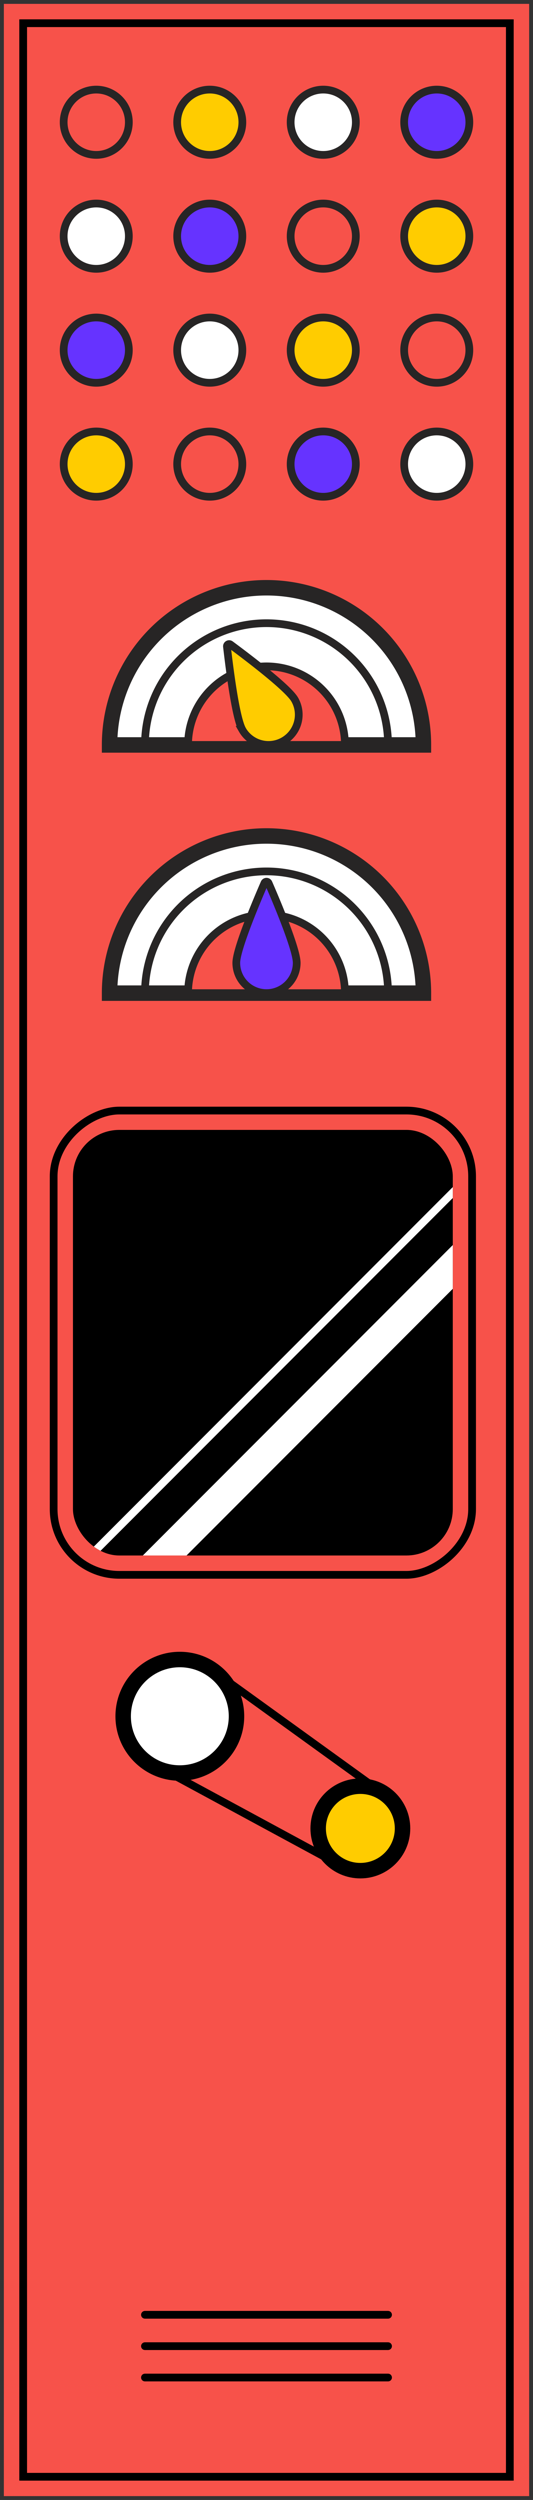 <svg id="PULSANTIERA_SX" data-name="PULSANTIERA SX" xmlns="http://www.w3.org/2000/svg" xmlns:xlink="http://www.w3.org/1999/xlink" viewBox="0 0 138 646.22">
  <rect x="0" y="0" width="138" height="646.22" fill="#333333" stroke="none"/>
  <defs>
    <clipPath id="clip-path">
      <rect x="18.89" y="292.07" width="98.34" height="110.01" rx="12" style="fill: none"/>
    </clipPath>
  </defs>
  <g>
    <rect x="1" y="1" width="136" height="644.22" style="fill: #f7524a"/>
    <rect x="-248.11" y="260.11" width="634.22" height="126" transform="translate(392.11 254.11) rotate(90)" style="fill: none;stroke: #000;stroke-miterlimit: 10;stroke-width: 2px"/>
    <g>
      <circle cx="24.92" cy="31.6" r="8.44" style="fill: #f7524a;stroke: #272525;stroke-miterlimit: 10;stroke-width: 2px"/>
      <circle cx="54.31" cy="31.6" r="8.44" style="fill: #fc0;stroke: #272525;stroke-miterlimit: 10;stroke-width: 2px"/>
      <circle cx="83.69" cy="31.6" r="8.44" style="fill: #fff;stroke: #272525;stroke-miterlimit: 10;stroke-width: 2px"/>
      <circle cx="113.08" cy="31.6" r="8.44" style="fill: #63f;stroke: #272525;stroke-miterlimit: 10;stroke-width: 2px"/>
    </g>
    <g>
      <circle cx="24.92" cy="61.05" r="8.44" style="fill: #fff;stroke: #272525;stroke-miterlimit: 10;stroke-width: 2px"/>
      <circle cx="54.31" cy="61.05" r="8.44" style="fill: #63f;stroke: #272525;stroke-miterlimit: 10;stroke-width: 2px"/>
      <circle cx="83.69" cy="61.05" r="8.44" style="fill: #f7524a;stroke: #272525;stroke-miterlimit: 10;stroke-width: 2px"/>
      <circle cx="113.08" cy="61.05" r="8.44" style="fill: #fc0;stroke: #272525;stroke-miterlimit: 10;stroke-width: 2px"/>
    </g>
    <g>
      <circle cx="24.92" cy="90.51" r="8.44" style="fill: #63f;stroke: #272525;stroke-miterlimit: 10;stroke-width: 2px"/>
      <circle cx="54.31" cy="90.51" r="8.44" style="fill: #fff;stroke: #272525;stroke-miterlimit: 10;stroke-width: 2px"/>
      <circle cx="83.69" cy="90.51" r="8.44" style="fill: #fc0;stroke: #272525;stroke-miterlimit: 10;stroke-width: 2px"/>
      <circle cx="113.08" cy="90.51" r="8.44" style="fill: #f7524a;stroke: #272525;stroke-miterlimit: 10;stroke-width: 2px"/>
    </g>
    <g>
      <circle cx="24.92" cy="119.97" r="8.44" style="fill: #fc0;stroke: #272525;stroke-miterlimit: 10;stroke-width: 2px"/>
      <circle cx="54.31" cy="119.97" r="8.44" style="fill: #f7524a;stroke: #272525;stroke-miterlimit: 10;stroke-width: 2px"/>
      <circle cx="83.69" cy="119.97" r="8.44" style="fill: #63f;stroke: #272525;stroke-miterlimit: 10;stroke-width: 2px"/>
      <circle cx="113.08" cy="119.97" r="8.44" style="fill: #fff;stroke: #272525;stroke-miterlimit: 10;stroke-width: 2px"/>
    </g>
    <g>
      <path d="M28.37,192.56a40.63,40.63,0,0,1,81.26,0Z" style="fill: #fff;stroke: #272525;stroke-miterlimit: 10;stroke-width: 4px"/>
      <path d="M48.69,192.56a20.31,20.31,0,0,1,40.62,0Z" style="fill: #f7524a;stroke: #272525;stroke-miterlimit: 10;stroke-width: 2px"/>
      <path d="M37.53,192.56a31.47,31.47,0,0,1,62.94,0" style="fill: none;stroke: #272525;stroke-miterlimit: 10;stroke-width: 2px"/>
      <path d="M62.76,188.65c-1.82-3.15-3.5-17.17-4-21.52a.57.57,0,0,1,.91-.52c3.52,2.6,14.81,11.06,16.63,14.21a7.82,7.82,0,1,1-13.55,7.83Z" style="fill: #fc0;stroke: #272525;stroke-miterlimit: 10;stroke-width: 2px"/>
    </g>
    <g>
      <path d="M28.37,256.72a40.63,40.63,0,0,1,81.26,0Z" style="fill: #fff;stroke: #272525;stroke-miterlimit: 10;stroke-width: 4px"/>
      <path d="M37.53,256.72a31.47,31.47,0,1,1,62.94,0" style="fill: none;stroke: #272525;stroke-miterlimit: 10;stroke-width: 2px"/>
      <path d="M48.69,256.72a20.31,20.31,0,1,1,40.62,0Z" style="fill: #f7524a;stroke: #272525;stroke-miterlimit: 10;stroke-width: 2px"/>
      <path d="M61.18,248.89c0-3.63,5.54-16.61,7.29-20.63a.58.58,0,0,1,1.06,0c1.75,4,7.29,17,7.29,20.63a7.82,7.82,0,1,1-15.64,0Z" style="fill: #63f;stroke: #272525;stroke-miterlimit: 10;stroke-width: 2px"/>
    </g>
    <rect x="8.06" y="292.91" width="120.01" height="108.34" rx="17" transform="translate(-279.02 415.14) rotate(-90)" style="fill: none;stroke: #000;stroke-miterlimit: 10;stroke-width: 2px"/>
    <rect x="18.89" y="292.07" width="98.34" height="110.01" rx="12"/>
    <g style="clip-path: url(#clip-path)">
      <line x1="18.89" y1="406.6" x2="122.64" y2="302.85" style="fill: none;stroke: #fff;stroke-miterlimit: 10;stroke-width: 2px"/>
      <line x1="28.51" y1="416.21" x2="132.26" y2="312.46" style="fill: none;stroke: #fff;stroke-miterlimit: 10;stroke-width: 8px"/>
    </g>
    <line x1="100.47" y1="614.57" x2="37.53" y2="614.57" style="fill: none;stroke: #000;stroke-linecap: round;stroke-miterlimit: 10;stroke-width: 2px"/>
    <line x1="100.47" y1="606.46" x2="37.53" y2="606.46" style="fill: none;stroke: #000;stroke-linecap: round;stroke-miterlimit: 10;stroke-width: 2px"/>
    <line x1="100.47" y1="598.35" x2="37.53" y2="598.35" style="fill: none;stroke: #000;stroke-linecap: round;stroke-miterlimit: 10;stroke-width: 2px"/>
    <polyline points="36.42 454.23 89.12 482.72 98.02 462.79 53.7 430.82" style="fill: none;stroke: #000;stroke-miterlimit: 10;stroke-width: 2px"/>
    <g>
      <circle cx="46.56" cy="443.64" r="14.67" style="fill: #fff;stroke: #000;stroke-miterlimit: 10;stroke-width: 4px"/>
      <circle cx="93.3" cy="472.63" r="10.92" style="fill: #fc0;stroke: #000;stroke-miterlimit: 10;stroke-width: 4px"/>
    </g>
  </g>
</svg>
